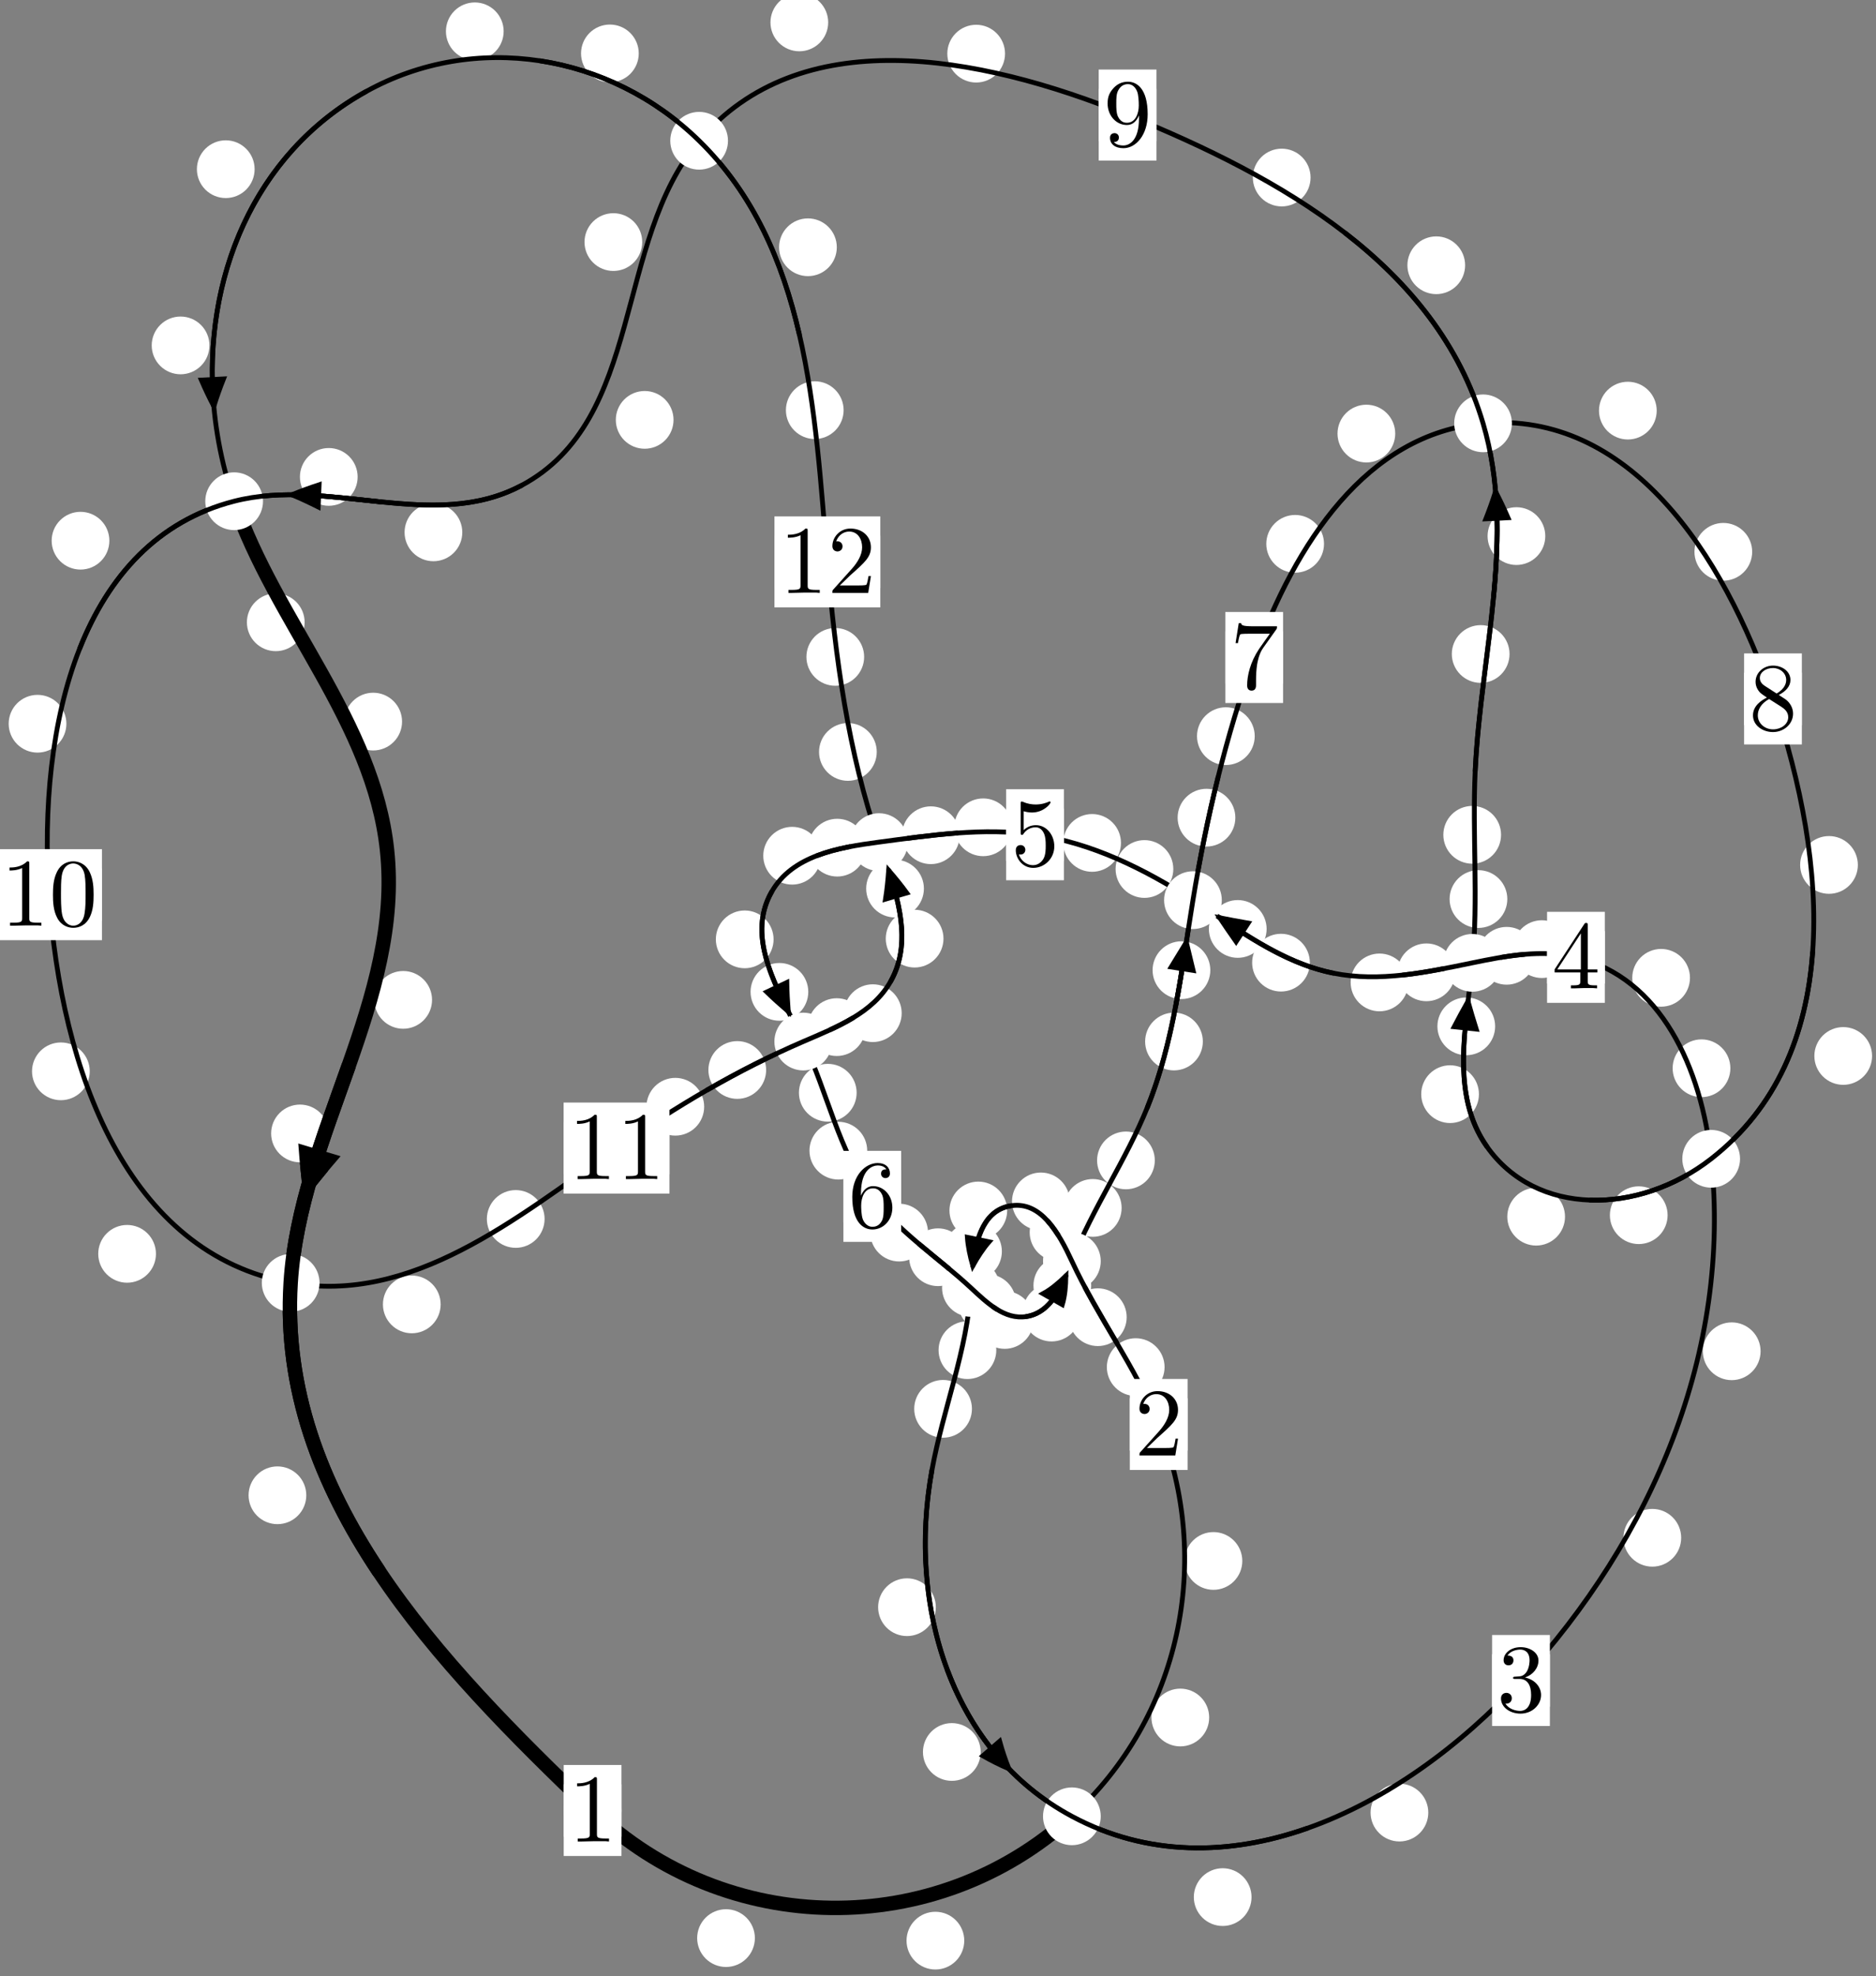 <?xml version="1.0"?>
<!-- Created by MetaPost 1.999 on 2021.07.06:0005 -->
<svg version="1.1" xmlns="http://www.w3.org/2000/svg" xmlns:xlink="http://www.w3.org/1999/xlink" width="194.272" height="204.528" viewBox="0 0 194.272 204.528">
<rect x="0" y="0" width="194.272" height="204.528" fill="#808080" stroke="none"/>
<!-- Original BoundingBox: -111.405655 -15.858383 82.866837 188.669342 -->
  <defs>
    <g transform="scale(0.01,0.01)" id="GLYPHcmr10_48">
      <path style="fill-rule: evenodd;" d="M460 -320C460 -400,455 -480,420 -554C374 -650,292 -666,250 -666C190 -666,117 -640,76 -547C44 -478,39 -400,39 -320C39 -245,43 -155,84 -79C127 2,200 22,249 22C303 22,379 1,423 -94C455 -163,460 -241,460 -320M249 -0C210 -0,151 -25,133 -121C122 -181,122 -273,122 -332C122 -396,122 -462,130 -516C149 -635,224 -644,249 -644C282 -644,348 -626,367 -527C377 -471,377 -395,377 -332C377 -257,377 -189,366 -125C351 -30,294 -0,249 -0"></path>
    </g>
    <g transform="scale(0.01,0.01)" id="GLYPHcmr10_49">
      <path style="fill-rule: evenodd;" d="M294 -640C294 -664,294 -666,271 -666C209 -602,121 -602,89 -602L89 -571C109 -571,168 -571,220 -597L220 -79C220 -43,217 -31,127 -31L95 -31L95 -0L257 -0L130 -3L217 -3L257 -3L297 -3L384 -3L419 -0L419 -31L387 -31C297 -31,294 -42,294 -79"></path>
    </g>
    <g transform="scale(0.01,0.01)" id="GLYPHcmr10_50">
      <path style="fill-rule: evenodd;" d="M127 -77L233 -180C389 -318,449 -372,449 -472C449 -586,359 -666,237 -666C124 -666,50 -574,50 -485C50 -429,100 -429,103 -429C120 -429,155 -441,155 -482C155 -508,137 -534,102 -534C94 -534,92 -534,89 -533C112 -598,166 -635,224 -635C315 -635,358 -554,358 -472C358 -392,308 -313,253 -251L61 -37C50 -26,50 -24,50 -0L421 -0L449 -174L424 -174C419 -144,412 -100,402 -85C395 -77,329 -77,307 -77"></path>
    </g>
    <g transform="scale(0.01,0.01)" id="GLYPHcmr10_51">
      <path style="fill-rule: evenodd;" d="M290 -352C372 -379,430 -449,430 -528C430 -610,342 -666,246 -666C145 -666,69 -606,69 -530C69 -497,91 -478,120 -478C151 -478,171 -500,171 -529C171 -579,124 -579,109 -579C140 -628,206 -641,242 -641C283 -641,338 -619,338 -529C338 -517,336 -459,310 -415C280 -367,246 -364,221 -363C213 -362,189 -360,182 -360C174 -359,167 -358,167 -348C167 -337,174 -337,191 -337L235 -337C317 -337,354 -269,354 -171C354 -35,285 -6,241 -6C198 -6,123 -23,88 -82C123 -77,154 -99,154 -137C154 -173,127 -193,98 -193C74 -193,42 -179,42 -135C42 -44,135 22,244 22C366 22,457 -69,457 -171C457 -253,394 -331,290 -352"></path>
    </g>
    <g transform="scale(0.01,0.01)" id="GLYPHcmr10_52">
      <path style="fill-rule: evenodd;" d="M294 -165L294 -78C294 -42,292 -31,218 -31L197 -31L197 -0L332 -0L238 -3L290 -3L332 -3L374 -3L427 -3L468 -0L468 -31L447 -31C373 -31,371 -42,371 -78L371 -165L471 -165L471 -196L371 -196L371 -651C371 -671,371 -677,355 -677C346 -677,343 -677,335 -665L28 -196L28 -165M300 -196L56 -196L300 -569"></path>
    </g>
    <g transform="scale(0.01,0.01)" id="GLYPHcmr10_53">
      <path style="fill-rule: evenodd;" d="M449 -201C449 -320,367 -420,259 -420C211 -420,168 -404,132 -369L132 -564C152 -558,185 -551,217 -551C340 -551,410 -642,410 -655C410 -661,407 -666,400 -666C399 -666,397 -666,392 -663C372 -654,323 -634,256 -634C216 -634,170 -641,123 -662C115 -665,113 -665,111 -665C101 -665,101 -657,101 -641L101 -345C101 -327,101 -319,115 -319C122 -319,124 -322,128 -328C139 -344,176 -398,257 -398C309 -398,334 -352,342 -334C358 -297,360 -258,360 -208C360 -173,360 -113,336 -71C312 -32,275 -6,229 -6C156 -6,99 -59,82 -118C85 -117,88 -116,99 -116C132 -116,149 -141,149 -165C149 -189,132 -214,99 -214C85 -214,50 -207,50 -161C50 -75,119 22,231 22C347 22,449 -74,449 -201"></path>
    </g>
    <g transform="scale(0.01,0.01)" id="GLYPHcmr10_54">
      <path style="fill-rule: evenodd;" d="M132 -328L132 -352C132 -605,256 -641,307 -641C331 -641,373 -635,395 -601C380 -601,340 -601,340 -556C340 -525,364 -510,386 -510C402 -510,432 -519,432 -558C432 -618,388 -666,305 -666C177 -666,42 -537,42 -316C42 -49,158 22,251 22C362 22,457 -72,457 -204C457 -331,368 -427,257 -427C189 -427,152 -376,132 -328M251 -6C188 -6,158 -66,152 -81C134 -128,134 -208,134 -226C134 -304,166 -404,256 -404C272 -404,318 -404,349 -342C367 -305,367 -254,367 -205C367 -157,367 -107,350 -71C320 -11,274 -6,251 -6"></path>
    </g>
    <g transform="scale(0.01,0.01)" id="GLYPHcmr10_55">
      <path style="fill-rule: evenodd;" d="M476 -609C485 -621,485 -623,485 -644L242 -644C120 -644,118 -657,114 -676L89 -676L56 -470L81 -470C84 -486,93 -549,106 -561C113 -567,191 -567,204 -567L411 -567C400 -551,321 -442,299 -409C209 -274,176 -135,176 -33C176 -23,176 22,222 22C268 22,268 -23,268 -33L268 -84C268 -139,271 -194,279 -248C283 -271,297 -357,341 -419"></path>
    </g>
    <g transform="scale(0.01,0.01)" id="GLYPHcmr10_56">
      <path style="fill-rule: evenodd;" d="M163 -457C117 -487,113 -521,113 -538C113 -599,178 -641,249 -641C322 -641,386 -589,386 -517C386 -460,347 -412,287 -377M309 -362C381 -399,430 -451,430 -517C430 -609,341 -666,250 -666C150 -666,69 -592,69 -499C69 -481,71 -436,113 -389C124 -377,161 -352,186 -335C128 -306,42 -250,42 -151C42 -45,144 22,249 22C362 22,457 -61,457 -168C457 -204,446 -249,408 -291C389 -312,373 -322,309 -362M209 -320L332 -242C360 -223,407 -193,407 -132C407 -58,332 -6,250 -6C164 -6,92 -68,92 -151C92 -209,124 -273,209 -320"></path>
    </g>
    <g transform="scale(0.01,0.01)" id="GLYPHcmr10_57">
      <path style="fill-rule: evenodd;" d="M367 -318L367 -286C367 -52,263 -6,205 -6C188 -6,134 -8,107 -42C151 -42,159 -71,159 -88C159 -119,135 -134,113 -134C97 -134,67 -125,67 -86C67 -19,121 22,206 22C335 22,457 -114,457 -329C457 -598,342 -666,253 -666C198 -666,149 -648,106 -603C65 -558,42 -516,42 -441C42 -316,130 -218,242 -218C303 -218,344 -260,367 -318M243 -241C227 -241,181 -241,150 -304C132 -341,132 -391,132 -440C132 -494,132 -541,153 -578C180 -628,218 -641,253 -641C299 -641,332 -607,349 -562C361 -530,365 -467,365 -421C365 -338,331 -241,243 -241"></path>
    </g>
  </defs>
  <path d="M78.173 200.607C78.173 199.814,77.858 199.054,77.297 198.493C76.737 197.933,75.977 197.618,75.184 197.618C74.391 197.618,73.631 197.933,73.071 198.493C72.51 199.054,72.195 199.814,72.195 200.607C72.195 201.399,72.51 202.16,73.071 202.72C73.631 203.281,74.391 203.596,75.184 203.596C75.977 203.596,76.737 203.281,77.297 202.72C77.858 202.16,78.173 201.399,78.173 200.607Z" style="fill: rgb(100%,100%,100%);stroke: none;"></path>
  <path d="M64.355 187.398C64.355 186.606,64.04 185.845,63.48 185.285C62.919 184.724,62.159 184.41,61.367 184.41C60.574 184.41,59.814 184.724,59.253 185.285C58.693 185.845,58.378 186.606,58.378 187.398C58.378 188.191,58.693 188.951,59.253 189.512C59.814 190.072,60.574 190.387,61.367 190.387C62.159 190.387,62.919 190.072,63.48 189.512C64.04 188.951,64.355 188.191,64.355 187.398Z" style="fill: rgb(100%,100%,100%);stroke: none;"></path>
  <path d="M125.219 177.774C125.219 176.981,124.904 176.221,124.343 175.661C123.783 175.1,123.023 174.785,122.23 174.785C121.437 174.785,120.677 175.1,120.117 175.661C119.556 176.221,119.241 176.981,119.241 177.774C119.241 178.567,119.556 179.327,120.117 179.887C120.677 180.448,121.437 180.763,122.23 180.763C123.023 180.763,123.783 180.448,124.343 179.887C124.904 179.327,125.219 178.567,125.219 177.774Z" style="fill: rgb(100%,100%,100%);stroke: none;"></path>
  <path d="M99.855 200.87C99.855 200.077,99.54 199.317,98.98 198.756C98.419 198.196,97.659 197.881,96.867 197.881C96.074 197.881,95.314 198.196,94.753 198.756C94.193 199.317,93.878 200.077,93.878 200.87C93.878 201.662,94.193 202.422,94.753 202.983C95.314 203.543,96.074 203.858,96.867 203.858C97.659 203.858,98.419 203.543,98.98 202.983C99.54 202.422,99.855 201.662,99.855 200.87Z" style="fill: rgb(100%,100%,100%);stroke: none;"></path>
  <path d="M120.599 141.506C120.599 140.713,120.284 139.953,119.723 139.393C119.163 138.832,118.403 138.517,117.61 138.517C116.817 138.517,116.057 138.832,115.497 139.393C114.936 139.953,114.621 140.713,114.621 141.506C114.621 142.299,114.936 143.059,115.497 143.619C116.057 144.18,116.817 144.495,117.61 144.495C118.403 144.495,119.163 144.18,119.723 143.619C120.284 143.059,120.599 142.299,120.599 141.506Z" style="fill: rgb(100%,100%,100%);stroke: none;"></path>
  <path d="M128.648 161.569C128.648 160.776,128.333 160.016,127.772 159.456C127.212 158.895,126.452 158.58,125.659 158.58C124.866 158.58,124.106 158.895,123.546 159.456C122.985 160.016,122.67 160.776,122.67 161.569C122.67 162.362,122.985 163.122,123.546 163.682C124.106 164.243,124.866 164.558,125.659 164.558C126.452 164.558,127.212 164.243,127.772 163.682C128.333 163.122,128.648 162.362,128.648 161.569Z" style="fill: rgb(100%,100%,100%);stroke: none;"></path>
  <path d="M112.607 127.556C112.607 126.764,112.292 126.004,111.732 125.443C111.171 124.883,110.411 124.568,109.618 124.568C108.826 124.568,108.065 124.883,107.505 125.443C106.944 126.004,106.63 126.764,106.63 127.556C106.63 128.349,106.944 129.109,107.505 129.67C108.065 130.23,108.826 130.545,109.618 130.545C110.411 130.545,111.171 130.23,111.732 129.67C112.292 129.109,112.607 128.349,112.607 127.556Z" style="fill: rgb(100%,100%,100%);stroke: none;"></path>
  <path d="M116.675 136.339C116.675 135.546,116.36 134.786,115.8 134.225C115.239 133.665,114.479 133.35,113.687 133.35C112.894 133.35,112.134 133.665,111.573 134.225C111.013 134.786,110.698 135.546,110.698 136.339C110.698 137.131,111.013 137.891,111.573 138.452C112.134 139.012,112.894 139.327,113.687 139.327C114.479 139.327,115.239 139.012,115.8 138.452C116.36 137.891,116.675 137.131,116.675 136.339Z" style="fill: rgb(100%,100%,100%);stroke: none;"></path>
  <path d="M104.3 125.293C104.3 124.5,103.985 123.74,103.424 123.18C102.864 122.619,102.104 122.304,101.311 122.304C100.518 122.304,99.758 122.619,99.198 123.18C98.637 123.74,98.322 124.5,98.322 125.293C98.322 126.086,98.637 126.846,99.198 127.406C99.758 127.967,100.518 128.282,101.311 128.282C102.104 128.282,102.864 127.967,103.424 127.406C103.985 126.846,104.3 126.086,104.3 125.293Z" style="fill: rgb(100%,100%,100%);stroke: none;"></path>
  <path d="M110.777 124.356C110.777 123.563,110.462 122.803,109.901 122.243C109.341 121.682,108.581 121.367,107.788 121.367C106.995 121.367,106.235 121.682,105.675 122.243C105.114 122.803,104.799 123.563,104.799 124.356C104.799 125.149,105.114 125.909,105.675 126.469C106.235 127.03,106.995 127.345,107.788 127.345C108.581 127.345,109.341 127.03,109.901 126.469C110.462 125.909,110.777 125.149,110.777 124.356Z" style="fill: rgb(100%,100%,100%);stroke: none;"></path>
  <path d="M103.172 139.749C103.172 138.957,102.857 138.197,102.297 137.636C101.736 137.076,100.976 136.761,100.183 136.761C99.391 136.761,98.631 137.076,98.07 137.636C97.51 138.197,97.195 138.957,97.195 139.749C97.195 140.542,97.51 141.302,98.07 141.863C98.631 142.423,99.391 142.738,100.183 142.738C100.976 142.738,101.736 142.423,102.297 141.863C102.857 141.302,103.172 140.542,103.172 139.749Z" style="fill: rgb(100%,100%,100%);stroke: none;"></path>
  <path d="M103.751 129.529C103.751 128.736,103.436 127.976,102.875 127.416C102.315 126.855,101.555 126.54,100.762 126.54C99.969 126.54,99.209 126.855,98.649 127.416C98.088 127.976,97.773 128.736,97.773 129.529C97.773 130.322,98.088 131.082,98.649 131.642C99.209 132.203,99.969 132.518,100.762 132.518C101.555 132.518,102.315 132.203,102.875 131.642C103.436 131.082,103.751 130.322,103.751 129.529Z" style="fill: rgb(100%,100%,100%);stroke: none;"></path>
  <path d="M96.912 166.355C96.912 165.563,96.597 164.803,96.037 164.242C95.476 163.682,94.716 163.367,93.924 163.367C93.131 163.367,92.371 163.682,91.81 164.242C91.25 164.803,90.935 165.563,90.935 166.355C90.935 167.148,91.25 167.908,91.81 168.469C92.371 169.029,93.131 169.344,93.924 169.344C94.716 169.344,95.476 169.029,96.037 168.469C96.597 167.908,96.912 167.148,96.912 166.355Z" style="fill: rgb(100%,100%,100%);stroke: none;"></path>
  <path d="M100.651 145.824C100.651 145.031,100.336 144.271,99.775 143.711C99.215 143.15,98.454 142.835,97.662 142.835C96.869 142.835,96.109 143.15,95.548 143.711C94.988 144.271,94.673 145.031,94.673 145.824C94.673 146.617,94.988 147.377,95.548 147.937C96.109 148.498,96.869 148.813,97.662 148.813C98.454 148.813,99.215 148.498,99.775 147.937C100.336 147.377,100.651 146.617,100.651 145.824Z" style="fill: rgb(100%,100%,100%);stroke: none;"></path>
  <path d="M129.605 196.363C129.605 195.571,129.29 194.811,128.73 194.25C128.169 193.69,127.409 193.375,126.617 193.375C125.824 193.375,125.064 193.69,124.503 194.25C123.943 194.811,123.628 195.571,123.628 196.363C123.628 197.156,123.943 197.916,124.503 198.477C125.064 199.037,125.824 199.352,126.617 199.352C127.409 199.352,128.169 199.037,128.73 198.477C129.29 197.916,129.605 197.156,129.605 196.363Z" style="fill: rgb(100%,100%,100%);stroke: none;"></path>
  <path d="M101.556 181.342C101.556 180.549,101.241 179.789,100.681 179.228C100.12 178.668,99.36 178.353,98.567 178.353C97.775 178.353,97.014 178.668,96.454 179.228C95.893 179.789,95.578 180.549,95.578 181.342C95.578 182.134,95.893 182.895,96.454 183.455C97.014 184.015,97.775 184.33,98.567 184.33C99.36 184.33,100.12 184.015,100.681 183.455C101.241 182.895,101.556 182.134,101.556 181.342Z" style="fill: rgb(100%,100%,100%);stroke: none;"></path>
  <path d="M174.097 159.17C174.097 158.378,173.782 157.618,173.221 157.057C172.661 156.497,171.901 156.182,171.108 156.182C170.315 156.182,169.555 156.497,168.995 157.057C168.434 157.618,168.119 158.378,168.119 159.17C168.119 159.963,168.434 160.723,168.995 161.284C169.555 161.844,170.315 162.159,171.108 162.159C171.901 162.159,172.661 161.844,173.221 161.284C173.782 160.723,174.097 159.963,174.097 159.17Z" style="fill: rgb(100%,100%,100%);stroke: none;"></path>
  <path d="M147.91 187.615C147.91 186.822,147.595 186.062,147.034 185.501C146.474 184.941,145.714 184.626,144.921 184.626C144.128 184.626,143.368 184.941,142.808 185.501C142.247 186.062,141.932 186.822,141.932 187.615C141.932 188.407,142.247 189.168,142.808 189.728C143.368 190.289,144.128 190.604,144.921 190.604C145.714 190.604,146.474 190.289,147.034 189.728C147.595 189.168,147.91 188.407,147.91 187.615Z" style="fill: rgb(100%,100%,100%);stroke: none;"></path>
  <path d="M179.191 110.572C179.191 109.779,178.876 109.019,178.315 108.458C177.755 107.898,176.995 107.583,176.202 107.583C175.409 107.583,174.649 107.898,174.089 108.458C173.528 109.019,173.213 109.779,173.213 110.572C173.213 111.364,173.528 112.125,174.089 112.685C174.649 113.246,175.409 113.561,176.202 113.561C176.995 113.561,177.755 113.246,178.315 112.685C178.876 112.125,179.191 111.364,179.191 110.572Z" style="fill: rgb(100%,100%,100%);stroke: none;"></path>
  <path d="M182.32 139.865C182.32 139.072,182.005 138.312,181.444 137.752C180.884 137.191,180.124 136.876,179.331 136.876C178.538 136.876,177.778 137.191,177.218 137.752C176.657 138.312,176.342 139.072,176.342 139.865C176.342 140.658,176.657 141.418,177.218 141.978C177.778 142.539,178.538 142.854,179.331 142.854C180.124 142.854,180.884 142.539,181.444 141.978C182.005 141.418,182.32 140.658,182.32 139.865Z" style="fill: rgb(100%,100%,100%);stroke: none;"></path>
  <path d="M162.657 98.241C162.657 97.448,162.342 96.688,161.781 96.128C161.221 95.567,160.461 95.252,159.668 95.252C158.875 95.252,158.115 95.567,157.555 96.128C156.994 96.688,156.679 97.448,156.679 98.241C156.679 99.034,156.994 99.794,157.555 100.354C158.115 100.915,158.875 101.23,159.668 101.23C160.461 101.23,161.221 100.915,161.781 100.354C162.342 99.794,162.657 99.034,162.657 98.241Z" style="fill: rgb(100%,100%,100%);stroke: none;"></path>
  <path d="M175.008 101.211C175.008 100.418,174.693 99.658,174.133 99.098C173.572 98.537,172.812 98.222,172.019 98.222C171.227 98.222,170.467 98.537,169.906 99.098C169.346 99.658,169.031 100.418,169.031 101.211C169.031 102.004,169.346 102.764,169.906 103.324C170.467 103.885,171.227 104.2,172.019 104.2C172.812 104.2,173.572 103.885,174.133 103.324C174.693 102.764,175.008 102.004,175.008 101.211Z" style="fill: rgb(100%,100%,100%);stroke: none;"></path>
  <path d="M150.701 100.642C150.701 99.85,150.386 99.089,149.825 98.529C149.265 97.968,148.505 97.653,147.712 97.653C146.919 97.653,146.159 97.968,145.599 98.529C145.038 99.089,144.723 99.85,144.723 100.642C144.723 101.435,145.038 102.195,145.599 102.756C146.159 103.316,146.919 103.631,147.712 103.631C148.505 103.631,149.265 103.316,149.825 102.756C150.386 102.195,150.701 101.435,150.701 100.642Z" style="fill: rgb(100%,100%,100%);stroke: none;"></path>
  <path d="M159.011 98.931C159.011 98.138,158.696 97.378,158.136 96.818C157.575 96.257,156.815 95.942,156.022 95.942C155.23 95.942,154.469 96.257,153.909 96.818C153.348 97.378,153.034 98.138,153.034 98.931C153.034 99.724,153.348 100.484,153.909 101.044C154.469 101.605,155.23 101.92,156.022 101.92C156.815 101.92,157.575 101.605,158.136 101.044C158.696 100.484,159.011 99.724,159.011 98.931Z" style="fill: rgb(100%,100%,100%);stroke: none;"></path>
  <path d="M135.645 99.643C135.645 98.85,135.331 98.09,134.77 97.529C134.21 96.969,133.449 96.654,132.657 96.654C131.864 96.654,131.104 96.969,130.543 97.529C129.983 98.09,129.668 98.85,129.668 99.643C129.668 100.435,129.983 101.196,130.543 101.756C131.104 102.316,131.864 102.631,132.657 102.631C133.449 102.631,134.21 102.316,134.77 101.756C135.331 101.196,135.645 100.435,135.645 99.643Z" style="fill: rgb(100%,100%,100%);stroke: none;"></path>
  <path d="M145.845 101.688C145.845 100.895,145.53 100.135,144.97 99.574C144.409 99.014,143.649 98.699,142.856 98.699C142.064 98.699,141.303 99.014,140.743 99.574C140.182 100.135,139.868 100.895,139.868 101.688C139.868 102.48,140.182 103.24,140.743 103.801C141.303 104.361,142.064 104.676,142.856 104.676C143.649 104.676,144.409 104.361,144.97 103.801C145.53 103.24,145.845 102.48,145.845 101.688Z" style="fill: rgb(100%,100%,100%);stroke: none;"></path>
  <path d="M121.504 89.948C121.504 89.155,121.189 88.395,120.629 87.835C120.068 87.274,119.308 86.959,118.516 86.959C117.723 86.959,116.963 87.274,116.402 87.835C115.842 88.395,115.527 89.155,115.527 89.948C115.527 90.741,115.842 91.501,116.402 92.061C116.963 92.622,117.723 92.937,118.516 92.937C119.308 92.937,120.068 92.622,120.629 92.061C121.189 91.501,121.504 90.741,121.504 89.948Z" style="fill: rgb(100%,100%,100%);stroke: none;"></path>
  <path d="M131.167 96.152C131.167 95.359,130.852 94.599,130.291 94.038C129.731 93.478,128.971 93.163,128.178 93.163C127.385 93.163,126.625 93.478,126.065 94.038C125.504 94.599,125.189 95.359,125.189 96.152C125.189 96.944,125.504 97.705,126.065 98.265C126.625 98.826,127.385 99.141,128.178 99.141C128.971 99.141,129.731 98.826,130.291 98.265C130.852 97.705,131.167 96.944,131.167 96.152Z" style="fill: rgb(100%,100%,100%);stroke: none;"></path>
  <path d="M104.801 85.632C104.801 84.839,104.486 84.079,103.926 83.518C103.365 82.958,102.605 82.643,101.813 82.643C101.02 82.643,100.26 82.958,99.699 83.518C99.139 84.079,98.824 84.839,98.824 85.632C98.824 86.424,99.139 87.184,99.699 87.745C100.26 88.305,101.02 88.62,101.813 88.62C102.605 88.62,103.365 88.305,103.926 87.745C104.486 87.184,104.801 86.424,104.801 85.632Z" style="fill: rgb(100%,100%,100%);stroke: none;"></path>
  <path d="M116.084 87.248C116.084 86.455,115.769 85.695,115.209 85.135C114.648 84.574,113.888 84.259,113.095 84.259C112.303 84.259,111.542 84.574,110.982 85.135C110.422 85.695,110.107 86.455,110.107 87.248C110.107 88.041,110.422 88.801,110.982 89.361C111.542 89.922,112.303 90.237,113.095 90.237C113.888 90.237,114.648 89.922,115.209 89.361C115.769 88.801,116.084 88.041,116.084 87.248Z" style="fill: rgb(100%,100%,100%);stroke: none;"></path>
  <path d="M89.689 87.738C89.689 86.945,89.374 86.185,88.813 85.625C88.253 85.064,87.493 84.749,86.7 84.749C85.907 84.749,85.147 85.064,84.587 85.625C84.026 86.185,83.711 86.945,83.711 87.738C83.711 88.531,84.026 89.291,84.587 89.851C85.147 90.412,85.907 90.727,86.7 90.727C87.493 90.727,88.253 90.412,88.813 89.851C89.374 89.291,89.689 88.531,89.689 87.738Z" style="fill: rgb(100%,100%,100%);stroke: none;"></path>
  <path d="M99.385 86.452C99.385 85.66,99.07 84.899,98.509 84.339C97.949 83.778,97.189 83.463,96.396 83.463C95.603 83.463,94.843 83.778,94.283 84.339C93.722 84.899,93.407 85.66,93.407 86.452C93.407 87.245,93.722 88.005,94.283 88.566C94.843 89.126,95.603 89.441,96.396 89.441C97.189 89.441,97.949 89.126,98.509 88.566C99.07 88.005,99.385 87.245,99.385 86.452Z" style="fill: rgb(100%,100%,100%);stroke: none;"></path>
  <path d="M80.109 97.23C80.109 96.437,79.794 95.677,79.233 95.116C78.673 94.556,77.912 94.241,77.12 94.241C76.327 94.241,75.567 94.556,75.006 95.116C74.446 95.677,74.131 96.437,74.131 97.23C74.131 98.022,74.446 98.783,75.006 99.343C75.567 99.904,76.327 100.219,77.12 100.219C77.912 100.219,78.673 99.904,79.233 99.343C79.794 98.783,80.109 98.022,80.109 97.23Z" style="fill: rgb(100%,100%,100%);stroke: none;"></path>
  <path d="M85.019 88.573C85.019 87.781,84.704 87.02,84.144 86.46C83.583 85.899,82.823 85.584,82.031 85.584C81.238 85.584,80.478 85.899,79.917 86.46C79.357 87.02,79.042 87.781,79.042 88.573C79.042 89.366,79.357 90.126,79.917 90.687C80.478 91.247,81.238 91.562,82.031 91.562C82.823 91.562,83.583 91.247,84.144 90.687C84.704 90.126,85.019 89.366,85.019 88.573Z" style="fill: rgb(100%,100%,100%);stroke: none;"></path>
  <path d="M88.711 113.106C88.711 112.313,88.396 111.553,87.836 110.992C87.275 110.432,86.515 110.117,85.722 110.117C84.93 110.117,84.17 110.432,83.609 110.992C83.049 111.553,82.734 112.313,82.734 113.106C82.734 113.898,83.049 114.659,83.609 115.219C84.17 115.78,84.93 116.095,85.722 116.095C86.515 116.095,87.275 115.78,87.836 115.219C88.396 114.659,88.711 113.898,88.711 113.106Z" style="fill: rgb(100%,100%,100%);stroke: none;"></path>
  <path d="M83.703 102.665C83.703 101.872,83.388 101.112,82.828 100.552C82.268 99.991,81.507 99.676,80.715 99.676C79.922 99.676,79.162 99.991,78.601 100.552C78.041 101.112,77.726 101.872,77.726 102.665C77.726 103.458,78.041 104.218,78.601 104.778C79.162 105.339,79.922 105.654,80.715 105.654C81.507 105.654,82.268 105.339,82.828 104.778C83.388 104.218,83.703 103.458,83.703 102.665Z" style="fill: rgb(100%,100%,100%);stroke: none;"></path>
  <path d="M96.103 127.581C96.103 126.788,95.788 126.028,95.227 125.467C94.667 124.907,93.907 124.592,93.114 124.592C92.321 124.592,91.561 124.907,91.001 125.467C90.44 126.028,90.125 126.788,90.125 127.581C90.125 128.373,90.44 129.134,91.001 129.694C91.561 130.255,92.321 130.57,93.114 130.57C93.907 130.57,94.667 130.255,95.227 129.694C95.788 129.134,96.103 128.373,96.103 127.581Z" style="fill: rgb(100%,100%,100%);stroke: none;"></path>
  <path d="M89.804 119.101C89.804 118.308,89.489 117.548,88.928 116.988C88.368 116.427,87.608 116.112,86.815 116.112C86.022 116.112,85.262 116.427,84.702 116.988C84.141 117.548,83.826 118.308,83.826 119.101C83.826 119.894,84.141 120.654,84.702 121.214C85.262 121.775,86.022 122.09,86.815 122.09C87.608 122.09,88.368 121.775,88.928 121.214C89.489 120.654,89.804 119.894,89.804 119.101Z" style="fill: rgb(100%,100%,100%);stroke: none;"></path>
  <path d="M105.218 134.871C105.218 134.079,104.903 133.319,104.343 132.758C103.782 132.198,103.022 131.883,102.23 131.883C101.437 131.883,100.677 132.198,100.116 132.758C99.556 133.319,99.241 134.079,99.241 134.871C99.241 135.664,99.556 136.424,100.116 136.985C100.677 137.545,101.437 137.86,102.23 137.86C103.022 137.86,103.782 137.545,104.343 136.985C104.903 136.424,105.218 135.664,105.218 134.871Z" style="fill: rgb(100%,100%,100%);stroke: none;"></path>
  <path d="M100.125 130.132C100.125 129.34,99.811 128.579,99.25 128.019C98.69 127.458,97.929 127.144,97.137 127.144C96.344 127.144,95.584 127.458,95.023 128.019C94.463 128.579,94.148 129.34,94.148 130.132C94.148 130.925,94.463 131.685,95.023 132.246C95.584 132.806,96.344 133.121,97.137 133.121C97.929 133.121,98.69 132.806,99.25 132.246C99.811 131.685,100.125 130.925,100.125 130.132Z" style="fill: rgb(100%,100%,100%);stroke: none;"></path>
  <path d="M111.889 135.861C111.889 135.068,111.574 134.308,111.013 133.747C110.453 133.187,109.692 132.872,108.9 132.872C108.107 132.872,107.347 133.187,106.786 133.747C106.226 134.308,105.911 135.068,105.911 135.861C105.911 136.653,106.226 137.413,106.786 137.974C107.347 138.534,108.107 138.849,108.9 138.849C109.692 138.849,110.453 138.534,111.013 137.974C111.574 137.413,111.889 136.653,111.889 135.861Z" style="fill: rgb(100%,100%,100%);stroke: none;"></path>
  <path d="M107.032 136.625C107.032 135.832,106.717 135.072,106.156 134.511C105.596 133.951,104.836 133.636,104.043 133.636C103.25 133.636,102.49 133.951,101.93 134.511C101.369 135.072,101.054 135.832,101.054 136.625C101.054 137.417,101.369 138.178,101.93 138.738C102.49 139.299,103.25 139.613,104.043 139.613C104.836 139.613,105.596 139.299,106.156 138.738C106.717 138.178,107.032 137.417,107.032 136.625Z" style="fill: rgb(100%,100%,100%);stroke: none;"></path>
  <path d="M116.152 125.028C116.152 124.236,115.837 123.476,115.277 122.915C114.716 122.355,113.956 122.04,113.163 122.04C112.371 122.04,111.611 122.355,111.05 122.915C110.49 123.476,110.175 124.236,110.175 125.028C110.175 125.821,110.49 126.581,111.05 127.142C111.611 127.702,112.371 128.017,113.163 128.017C113.956 128.017,114.716 127.702,115.277 127.142C115.837 126.581,116.152 125.821,116.152 125.028Z" style="fill: rgb(100%,100%,100%);stroke: none;"></path>
  <path d="M113 133.058C113 132.265,112.685 131.505,112.124 130.945C111.564 130.384,110.804 130.069,110.011 130.069C109.218 130.069,108.458 130.384,107.898 130.945C107.337 131.505,107.022 132.265,107.022 133.058C107.022 133.851,107.337 134.611,107.898 135.171C108.458 135.732,109.218 136.047,110.011 136.047C110.804 136.047,111.564 135.732,112.124 135.171C112.685 134.611,113 133.851,113 133.058Z" style="fill: rgb(100%,100%,100%);stroke: none;"></path>
  <path d="M124.562 107.804C124.562 107.011,124.247 106.251,123.687 105.691C123.126 105.13,122.366 104.815,121.573 104.815C120.781 104.815,120.02 105.13,119.46 105.691C118.9 106.251,118.585 107.011,118.585 107.804C118.585 108.597,118.9 109.357,119.46 109.917C120.02 110.478,120.781 110.793,121.573 110.793C122.366 110.793,123.126 110.478,123.687 109.917C124.247 109.357,124.562 108.597,124.562 107.804Z" style="fill: rgb(100%,100%,100%);stroke: none;"></path>
  <path d="M119.587 120.11C119.587 119.318,119.272 118.557,118.712 117.997C118.151 117.437,117.391 117.122,116.598 117.122C115.806 117.122,115.046 117.437,114.485 117.997C113.925 118.557,113.61 119.318,113.61 120.11C113.61 120.903,113.925 121.663,114.485 122.224C115.046 122.784,115.806 123.099,116.598 123.099C117.391 123.099,118.151 122.784,118.712 122.224C119.272 121.663,119.587 120.903,119.587 120.11Z" style="fill: rgb(100%,100%,100%);stroke: none;"></path>
  <path d="M127.928 84.634C127.928 83.841,127.613 83.081,127.053 82.521C126.492 81.96,125.732 81.645,124.94 81.645C124.147 81.645,123.387 81.96,122.826 82.521C122.266 83.081,121.951 83.841,121.951 84.634C121.951 85.427,122.266 86.187,122.826 86.747C123.387 87.308,124.147 87.623,124.94 87.623C125.732 87.623,126.492 87.308,127.053 86.747C127.613 86.187,127.928 85.427,127.928 84.634Z" style="fill: rgb(100%,100%,100%);stroke: none;"></path>
  <path d="M125.336 100.42C125.336 99.627,125.021 98.867,124.46 98.306C123.9 97.746,123.14 97.431,122.347 97.431C121.554 97.431,120.794 97.746,120.234 98.306C119.673 98.867,119.358 99.627,119.358 100.42C119.358 101.212,119.673 101.973,120.234 102.533C120.794 103.093,121.554 103.408,122.347 103.408C123.14 103.408,123.9 103.093,124.46 102.533C125.021 101.973,125.336 101.212,125.336 100.42Z" style="fill: rgb(100%,100%,100%);stroke: none;"></path>
  <path d="M137.11 56.291C137.11 55.498,136.795 54.738,136.235 54.177C135.674 53.617,134.914 53.302,134.121 53.302C133.329 53.302,132.569 53.617,132.008 54.177C131.448 54.738,131.133 55.498,131.133 56.291C131.133 57.083,131.448 57.843,132.008 58.404C132.569 58.964,133.329 59.279,134.121 59.279C134.914 59.279,135.674 58.964,136.235 58.404C136.795 57.843,137.11 57.083,137.11 56.291Z" style="fill: rgb(100%,100%,100%);stroke: none;"></path>
  <path d="M129.935 76.197C129.935 75.404,129.62 74.644,129.059 74.084C128.499 73.523,127.739 73.208,126.946 73.208C126.153 73.208,125.393 73.523,124.833 74.084C124.272 74.644,123.957 75.404,123.957 76.197C123.957 76.99,124.272 77.75,124.833 78.31C125.393 78.871,126.153 79.186,126.946 79.186C127.739 79.186,128.499 78.871,129.059 78.31C129.62 77.75,129.935 76.99,129.935 76.197Z" style="fill: rgb(100%,100%,100%);stroke: none;"></path>
  <path d="M171.563 42.503C171.563 41.71,171.248 40.95,170.688 40.389C170.127 39.829,169.367 39.514,168.575 39.514C167.782 39.514,167.022 39.829,166.461 40.389C165.901 40.95,165.586 41.71,165.586 42.503C165.586 43.295,165.901 44.055,166.461 44.616C167.022 45.176,167.782 45.491,168.575 45.491C169.367 45.491,170.127 45.176,170.688 44.616C171.248 44.055,171.563 43.295,171.563 42.503Z" style="fill: rgb(100%,100%,100%);stroke: none;"></path>
  <path d="M144.485 44.879C144.485 44.086,144.17 43.326,143.61 42.766C143.049 42.205,142.289 41.89,141.496 41.89C140.704 41.89,139.943 42.205,139.383 42.766C138.823 43.326,138.508 44.086,138.508 44.879C138.508 45.672,138.823 46.432,139.383 46.992C139.943 47.553,140.704 47.868,141.496 47.868C142.289 47.868,143.049 47.553,143.61 46.992C144.17 46.432,144.485 45.672,144.485 44.879Z" style="fill: rgb(100%,100%,100%);stroke: none;"></path>
  <path d="M192.394 89.527C192.394 88.734,192.079 87.974,191.519 87.414C190.958 86.853,190.198 86.538,189.406 86.538C188.613 86.538,187.853 86.853,187.292 87.414C186.732 87.974,186.417 88.734,186.417 89.527C186.417 90.32,186.732 91.08,187.292 91.64C187.853 92.201,188.613 92.516,189.406 92.516C190.198 92.516,190.958 92.201,191.519 91.64C192.079 91.08,192.394 90.32,192.394 89.527Z" style="fill: rgb(100%,100%,100%);stroke: none;"></path>
  <path d="M181.45 57.117C181.45 56.324,181.135 55.564,180.574 55.003C180.014 54.443,179.253 54.128,178.461 54.128C177.668 54.128,176.908 54.443,176.347 55.003C175.787 55.564,175.472 56.324,175.472 57.117C175.472 57.909,175.787 58.669,176.347 59.23C176.908 59.79,177.668 60.105,178.461 60.105C179.253 60.105,180.014 59.79,180.574 59.23C181.135 58.669,181.45 57.909,181.45 57.117Z" style="fill: rgb(100%,100%,100%);stroke: none;"></path>
  <path d="M172.691 125.782C172.691 124.989,172.376 124.229,171.816 123.668C171.255 123.108,170.495 122.793,169.703 122.793C168.91 122.793,168.15 123.108,167.589 123.668C167.029 124.229,166.714 124.989,166.714 125.782C166.714 126.574,167.029 127.334,167.589 127.895C168.15 128.455,168.91 128.77,169.703 128.77C170.495 128.77,171.255 128.455,171.816 127.895C172.376 127.334,172.691 126.574,172.691 125.782Z" style="fill: rgb(100%,100%,100%);stroke: none;"></path>
  <path d="M193.867 109.3C193.867 108.507,193.552 107.747,192.991 107.186C192.431 106.626,191.671 106.311,190.878 106.311C190.085 106.311,189.325 106.626,188.765 107.186C188.204 107.747,187.889 108.507,187.889 109.3C187.889 110.092,188.204 110.852,188.765 111.413C189.325 111.973,190.085 112.288,190.878 112.288C191.671 112.288,192.431 111.973,192.991 111.413C193.552 110.852,193.867 110.092,193.867 109.3Z" style="fill: rgb(100%,100%,100%);stroke: none;"></path>
  <path d="M153.153 113.253C153.153 112.46,152.838 111.7,152.278 111.139C151.717 110.579,150.957 110.264,150.164 110.264C149.372 110.264,148.611 110.579,148.051 111.139C147.491 111.7,147.176 112.46,147.176 113.253C147.176 114.045,147.491 114.806,148.051 115.366C148.611 115.927,149.372 116.242,150.164 116.242C150.957 116.242,151.717 115.927,152.278 115.366C152.838 114.806,153.153 114.045,153.153 113.253Z" style="fill: rgb(100%,100%,100%);stroke: none;"></path>
  <path d="M162.067 125.936C162.067 125.143,161.752 124.383,161.192 123.823C160.631 123.262,159.871 122.947,159.078 122.947C158.286 122.947,157.526 123.262,156.965 123.823C156.405 124.383,156.09 125.143,156.09 125.936C156.09 126.729,156.405 127.489,156.965 128.049C157.526 128.61,158.286 128.925,159.078 128.925C159.871 128.925,160.631 128.61,161.192 128.049C161.752 127.489,162.067 126.729,162.067 125.936Z" style="fill: rgb(100%,100%,100%);stroke: none;"></path>
  <path d="M156.093 93.058C156.093 92.266,155.778 91.506,155.217 90.945C154.657 90.385,153.897 90.07,153.104 90.07C152.311 90.07,151.551 90.385,150.991 90.945C150.43 91.506,150.115 92.266,150.115 93.058C150.115 93.851,150.43 94.611,150.991 95.172C151.551 95.732,152.311 96.047,153.104 96.047C153.897 96.047,154.657 95.732,155.217 95.172C155.778 94.611,156.093 93.851,156.093 93.058Z" style="fill: rgb(100%,100%,100%);stroke: none;"></path>
  <path d="M154.831 106.233C154.831 105.44,154.516 104.68,153.955 104.12C153.395 103.559,152.635 103.244,151.842 103.244C151.049 103.244,150.289 103.559,149.729 104.12C149.168 104.68,148.853 105.44,148.853 106.233C148.853 107.026,149.168 107.786,149.729 108.346C150.289 108.907,151.049 109.222,151.842 109.222C152.635 109.222,153.395 108.907,153.955 108.346C154.516 107.786,154.831 107.026,154.831 106.233Z" style="fill: rgb(100%,100%,100%);stroke: none;"></path>
  <path d="M156.323 67.694C156.323 66.901,156.008 66.141,155.448 65.58C154.887 65.02,154.127 64.705,153.334 64.705C152.542 64.705,151.781 65.02,151.221 65.58C150.66 66.141,150.345 66.901,150.345 67.694C150.345 68.486,150.66 69.247,151.221 69.807C151.781 70.368,152.542 70.683,153.334 70.683C154.127 70.683,154.887 70.368,155.448 69.807C156.008 69.247,156.323 68.486,156.323 67.694Z" style="fill: rgb(100%,100%,100%);stroke: none;"></path>
  <path d="M155.444 86.409C155.444 85.616,155.129 84.856,154.569 84.296C154.008 83.735,153.248 83.42,152.456 83.42C151.663 83.42,150.903 83.735,150.342 84.296C149.782 84.856,149.467 85.616,149.467 86.409C149.467 87.202,149.782 87.962,150.342 88.522C150.903 89.083,151.663 89.398,152.456 89.398C153.248 89.398,154.008 89.083,154.569 88.522C155.129 87.962,155.444 87.202,155.444 86.409Z" style="fill: rgb(100%,100%,100%);stroke: none;"></path>
  <path d="M151.723 27.456C151.723 26.664,151.408 25.903,150.848 25.343C150.287 24.782,149.527 24.468,148.734 24.468C147.942 24.468,147.181 24.782,146.621 25.343C146.06 25.903,145.746 26.664,145.746 27.456C145.746 28.249,146.06 29.009,146.621 29.57C147.181 30.13,147.942 30.445,148.734 30.445C149.527 30.445,150.287 30.13,150.848 29.57C151.408 29.009,151.723 28.249,151.723 27.456Z" style="fill: rgb(100%,100%,100%);stroke: none;"></path>
  <path d="M160.025 55.489C160.025 54.696,159.71 53.936,159.15 53.376C158.589 52.815,157.829 52.5,157.037 52.5C156.244 52.5,155.484 52.815,154.923 53.376C154.363 53.936,154.048 54.696,154.048 55.489C154.048 56.282,154.363 57.042,154.923 57.602C155.484 58.163,156.244 58.478,157.037 58.478C157.829 58.478,158.589 58.163,159.15 57.602C159.71 57.042,160.025 56.282,160.025 55.489Z" style="fill: rgb(100%,100%,100%);stroke: none;"></path>
  <path d="M104.078 5.553C104.078 4.76,103.763 4,103.202 3.44C102.642 2.879,101.882 2.564,101.089 2.564C100.296 2.564,99.536 2.879,98.976 3.44C98.415 4,98.1 4.76,98.1 5.553C98.1 6.346,98.415 7.106,98.976 7.666C99.536 8.227,100.296 8.542,101.089 8.542C101.882 8.542,102.642 8.227,103.202 7.666C103.763 7.106,104.078 6.346,104.078 5.553Z" style="fill: rgb(100%,100%,100%);stroke: none;"></path>
  <path d="M135.718 18.377C135.718 17.584,135.403 16.824,134.843 16.264C134.282 15.703,133.522 15.388,132.73 15.388C131.937 15.388,131.177 15.703,130.616 16.264C130.056 16.824,129.741 17.584,129.741 18.377C129.741 19.17,130.056 19.93,130.616 20.49C131.177 21.051,131.937 21.366,132.73 21.366C133.522 21.366,134.282 21.051,134.843 20.49C135.403 19.93,135.718 19.17,135.718 18.377Z" style="fill: rgb(100%,100%,100%);stroke: none;"></path>
  <path d="M66.507 25.056C66.507 24.264,66.192 23.504,65.632 22.943C65.071 22.383,64.311 22.068,63.518 22.068C62.726 22.068,61.965 22.383,61.405 22.943C60.844 23.504,60.53 24.264,60.53 25.056C60.53 25.849,60.844 26.609,61.405 27.17C61.965 27.73,62.726 28.045,63.518 28.045C64.311 28.045,65.071 27.73,65.632 27.17C66.192 26.609,66.507 25.849,66.507 25.056Z" style="fill: rgb(100%,100%,100%);stroke: none;"></path>
  <path d="M85.764 2.319C85.764 1.527,85.449 0.767,84.889 0.206C84.328 -0.354,83.568 -0.669,82.775 -0.669C81.983 -0.669,81.222 -0.354,80.662 0.206C80.101 0.767,79.786 1.527,79.786 2.319C79.786 3.112,80.101 3.872,80.662 4.433C81.222 4.993,81.983 5.308,82.775 5.308C83.568 5.308,84.328 4.993,84.889 4.433C85.449 3.872,85.764 3.112,85.764 2.319Z" style="fill: rgb(100%,100%,100%);stroke: none;"></path>
  <path d="M47.873 55.102C47.873 54.309,47.558 53.549,46.998 52.989C46.437 52.428,45.677 52.113,44.884 52.113C44.092 52.113,43.331 52.428,42.771 52.989C42.21 53.549,41.896 54.309,41.896 55.102C41.896 55.895,42.21 56.655,42.771 57.215C43.331 57.776,44.092 58.091,44.884 58.091C45.677 58.091,46.437 57.776,46.998 57.215C47.558 56.655,47.873 55.895,47.873 55.102Z" style="fill: rgb(100%,100%,100%);stroke: none;"></path>
  <path d="M69.749 43.46C69.749 42.667,69.434 41.907,68.874 41.346C68.314 40.786,67.553 40.471,66.761 40.471C65.968 40.471,65.208 40.786,64.647 41.346C64.087 41.907,63.772 42.667,63.772 43.46C63.772 44.252,64.087 45.012,64.647 45.573C65.208 46.133,65.968 46.448,66.761 46.448C67.553 46.448,68.314 46.133,68.874 45.573C69.434 45.012,69.749 44.252,69.749 43.46Z" style="fill: rgb(100%,100%,100%);stroke: none;"></path>
  <path d="M11.326 55.966C11.326 55.173,11.011 54.413,10.451 53.853C9.89 53.292,9.13 52.977,8.337 52.977C7.545 52.977,6.785 53.292,6.224 53.853C5.664 54.413,5.349 55.173,5.349 55.966C5.349 56.759,5.664 57.519,6.224 58.079C6.785 58.64,7.545 58.955,8.337 58.955C9.13 58.955,9.89 58.64,10.451 58.079C11.011 57.519,11.326 56.759,11.326 55.966Z" style="fill: rgb(100%,100%,100%);stroke: none;"></path>
  <path d="M37.036 49.363C37.036 48.57,36.721 47.81,36.161 47.25C35.6 46.689,34.84 46.374,34.047 46.374C33.255 46.374,32.495 46.689,31.934 47.25C31.374 47.81,31.059 48.57,31.059 49.363C31.059 50.156,31.374 50.916,31.934 51.476C32.495 52.037,33.255 52.352,34.047 52.352C34.84 52.352,35.6 52.037,36.161 51.476C36.721 50.916,37.036 50.156,37.036 49.363Z" style="fill: rgb(100%,100%,100%);stroke: none;"></path>
  <path d="M9.294 110.889C9.294 110.097,8.979 109.337,8.418 108.776C7.858 108.216,7.098 107.901,6.305 107.901C5.512 107.901,4.752 108.216,4.192 108.776C3.631 109.337,3.316 110.097,3.316 110.889C3.316 111.682,3.631 112.442,4.192 113.003C4.752 113.563,5.512 113.878,6.305 113.878C7.098 113.878,7.858 113.563,8.418 113.003C8.979 112.442,9.294 111.682,9.294 110.889Z" style="fill: rgb(100%,100%,100%);stroke: none;"></path>
  <path d="M6.875 74.912C6.875 74.119,6.56 73.359,6 72.798C5.439 72.238,4.679 71.923,3.886 71.923C3.094 71.923,2.333 72.238,1.773 72.798C1.212 73.359,0.898 74.119,0.898 74.912C0.898 75.704,1.212 76.464,1.773 77.025C2.333 77.585,3.094 77.9,3.886 77.9C4.679 77.9,5.439 77.585,6 77.025C6.56 76.464,6.875 75.704,6.875 74.912Z" style="fill: rgb(100%,100%,100%);stroke: none;"></path>
  <path d="M45.632 135.014C45.632 134.221,45.317 133.461,44.757 132.901C44.196 132.34,43.436 132.025,42.644 132.025C41.851 132.025,41.091 132.34,40.53 132.901C39.97 133.461,39.655 134.221,39.655 135.014C39.655 135.807,39.97 136.567,40.53 137.127C41.091 137.688,41.851 138.003,42.644 138.003C43.436 138.003,44.196 137.688,44.757 137.127C45.317 136.567,45.632 135.807,45.632 135.014Z" style="fill: rgb(100%,100%,100%);stroke: none;"></path>
  <path d="M16.15 129.78C16.15 128.987,15.835 128.227,15.275 127.667C14.714 127.106,13.954 126.791,13.161 126.791C12.369 126.791,11.608 127.106,11.048 127.667C10.487 128.227,10.173 128.987,10.173 129.78C10.173 130.573,10.487 131.333,11.048 131.893C11.608 132.454,12.369 132.769,13.161 132.769C13.954 132.769,14.714 132.454,15.275 131.893C15.835 131.333,16.15 130.573,16.15 129.78Z" style="fill: rgb(100%,100%,100%);stroke: none;"></path>
  <path d="M72.921 114.556C72.921 113.763,72.607 113.003,72.046 112.442C71.486 111.882,70.725 111.567,69.933 111.567C69.14 111.567,68.38 111.882,67.819 112.442C67.259 113.003,66.944 113.763,66.944 114.556C66.944 115.348,67.259 116.109,67.819 116.669C68.38 117.23,69.14 117.544,69.933 117.544C70.725 117.544,71.486 117.23,72.046 116.669C72.607 116.109,72.921 115.348,72.921 114.556Z" style="fill: rgb(100%,100%,100%);stroke: none;"></path>
  <path d="M56.396 126.17C56.396 125.378,56.081 124.618,55.52 124.057C54.96 123.497,54.2 123.182,53.407 123.182C52.614 123.182,51.854 123.497,51.294 124.057C50.733 124.618,50.418 125.378,50.418 126.17C50.418 126.963,50.733 127.723,51.294 128.284C51.854 128.844,52.614 129.159,53.407 129.159C54.2 129.159,54.96 128.844,55.52 128.284C56.081 127.723,56.396 126.963,56.396 126.17Z" style="fill: rgb(100%,100%,100%);stroke: none;"></path>
  <path d="M89.64 106.314C89.64 105.521,89.325 104.761,88.764 104.201C88.204 103.64,87.444 103.325,86.651 103.325C85.858 103.325,85.098 103.64,84.538 104.201C83.977 104.761,83.662 105.521,83.662 106.314C83.662 107.107,83.977 107.867,84.538 108.427C85.098 108.988,85.858 109.303,86.651 109.303C87.444 109.303,88.204 108.988,88.764 108.427C89.325 107.867,89.64 107.107,89.64 106.314Z" style="fill: rgb(100%,100%,100%);stroke: none;"></path>
  <path d="M79.338 110.751C79.338 109.958,79.023 109.198,78.462 108.638C77.902 108.077,77.142 107.762,76.349 107.762C75.556 107.762,74.796 108.077,74.236 108.638C73.675 109.198,73.36 109.958,73.36 110.751C73.36 111.544,73.675 112.304,74.236 112.864C74.796 113.425,75.556 113.74,76.349 113.74C77.142 113.74,77.902 113.425,78.462 112.864C79.023 112.304,79.338 111.544,79.338 110.751Z" style="fill: rgb(100%,100%,100%);stroke: none;"></path>
  <path d="M97.704 97.155C97.704 96.362,97.389 95.602,96.828 95.042C96.268 94.481,95.508 94.166,94.715 94.166C93.922 94.166,93.162 94.481,92.602 95.042C92.041 95.602,91.726 96.362,91.726 97.155C91.726 97.948,92.041 98.708,92.602 99.268C93.162 99.829,93.922 100.144,94.715 100.144C95.508 100.144,96.268 99.829,96.828 99.268C97.389 98.708,97.704 97.948,97.704 97.155Z" style="fill: rgb(100%,100%,100%);stroke: none;"></path>
  <path d="M93.376 104.87C93.376 104.078,93.061 103.318,92.501 102.757C91.94 102.197,91.18 101.882,90.388 101.882C89.595 101.882,88.835 102.197,88.274 102.757C87.714 103.318,87.399 104.078,87.399 104.87C87.399 105.663,87.714 106.423,88.274 106.984C88.835 107.544,89.595 107.859,90.388 107.859C91.18 107.859,91.94 107.544,92.501 106.984C93.061 106.423,93.376 105.663,93.376 104.87Z" style="fill: rgb(100%,100%,100%);stroke: none;"></path>
  <path d="M90.794 77.83C90.794 77.038,90.479 76.277,89.919 75.717C89.358 75.156,88.598 74.842,87.805 74.842C87.013 74.842,86.252 75.156,85.692 75.717C85.132 76.277,84.817 77.038,84.817 77.83C84.817 78.623,85.132 79.383,85.692 79.944C86.252 80.504,87.013 80.819,87.805 80.819C88.598 80.819,89.358 80.504,89.919 79.944C90.479 79.383,90.794 78.623,90.794 77.83Z" style="fill: rgb(100%,100%,100%);stroke: none;"></path>
  <path d="M95.676 91.975C95.676 91.183,95.361 90.423,94.8 89.862C94.24 89.302,93.479 88.987,92.687 88.987C91.894 88.987,91.134 89.302,90.573 89.862C90.013 90.423,89.698 91.183,89.698 91.975C89.698 92.768,90.013 93.528,90.573 94.089C91.134 94.649,91.894 94.964,92.687 94.964C93.479 94.964,94.24 94.649,94.8 94.089C95.361 93.528,95.676 92.768,95.676 91.975Z" style="fill: rgb(100%,100%,100%);stroke: none;"></path>
  <path d="M87.363 42.454C87.363 41.661,87.048 40.901,86.488 40.341C85.928 39.78,85.167 39.465,84.375 39.465C83.582 39.465,82.822 39.78,82.261 40.341C81.701 40.901,81.386 41.661,81.386 42.454C81.386 43.247,81.701 44.007,82.261 44.567C82.822 45.128,83.582 45.443,84.375 45.443C85.167 45.443,85.928 45.128,86.488 44.567C87.048 44.007,87.363 43.247,87.363 42.454Z" style="fill: rgb(100%,100%,100%);stroke: none;"></path>
  <path d="M89.487 67.993C89.487 67.201,89.172 66.44,88.612 65.88C88.051 65.319,87.291 65.005,86.498 65.005C85.706 65.005,84.945 65.319,84.385 65.88C83.825 66.44,83.51 67.201,83.51 67.993C83.51 68.786,83.825 69.546,84.385 70.107C84.945 70.667,85.706 70.982,86.498 70.982C87.291 70.982,88.051 70.667,88.612 70.107C89.172 69.546,89.487 68.786,89.487 67.993Z" style="fill: rgb(100%,100%,100%);stroke: none;"></path>
  <path d="M66.147 5.529C66.147 4.737,65.832 3.976,65.272 3.416C64.711 2.855,63.951 2.541,63.158 2.541C62.366 2.541,61.606 2.855,61.045 3.416C60.485 3.976,60.17 4.737,60.17 5.529C60.17 6.322,60.485 7.082,61.045 7.643C61.606 8.203,62.366 8.518,63.158 8.518C63.951 8.518,64.711 8.203,65.272 7.643C65.832 7.082,66.147 6.322,66.147 5.529Z" style="fill: rgb(100%,100%,100%);stroke: none;"></path>
  <path d="M86.657 25.594C86.657 24.801,86.342 24.041,85.781 23.481C85.221 22.92,84.461 22.605,83.668 22.605C82.875 22.605,82.115 22.92,81.555 23.481C80.994 24.041,80.679 24.801,80.679 25.594C80.679 26.387,80.994 27.147,81.555 27.707C82.115 28.268,82.875 28.583,83.668 28.583C84.461 28.583,85.221 28.268,85.781 27.707C86.342 27.147,86.657 26.387,86.657 25.594Z" style="fill: rgb(100%,100%,100%);stroke: none;"></path>
  <path d="M26.368 17.512C26.368 16.72,26.053 15.96,25.492 15.399C24.932 14.839,24.172 14.524,23.379 14.524C22.586 14.524,21.826 14.839,21.266 15.399C20.705 15.96,20.39 16.72,20.39 17.512C20.39 18.305,20.705 19.065,21.266 19.626C21.826 20.186,22.586 20.501,23.379 20.501C24.172 20.501,24.932 20.186,25.492 19.626C26.053 19.065,26.368 18.305,26.368 17.512Z" style="fill: rgb(100%,100%,100%);stroke: none;"></path>
  <path d="M52.157 3.242C52.157 2.449,51.842 1.689,51.281 1.128C50.721 0.568,49.961 0.253,49.168 0.253C48.375 0.253,47.615 0.568,47.055 1.128C46.494 1.689,46.179 2.449,46.179 3.242C46.179 4.034,46.494 4.794,47.055 5.355C47.615 5.915,48.375 6.23,49.168 6.23C49.961 6.23,50.721 5.915,51.281 5.355C51.842 4.794,52.157 4.034,52.157 3.242Z" style="fill: rgb(100%,100%,100%);stroke: none;"></path>
  <path d="M31.546 64.412C31.546 63.619,31.231 62.859,30.67 62.298C30.11 61.738,29.35 61.423,28.557 61.423C27.764 61.423,27.004 61.738,26.444 62.298C25.883 62.859,25.568 63.619,25.568 64.412C25.568 65.204,25.883 65.964,26.444 66.525C27.004 67.085,27.764 67.4,28.557 67.4C29.35 67.4,30.11 67.085,30.67 66.525C31.231 65.964,31.546 65.204,31.546 64.412Z" style="fill: rgb(100%,100%,100%);stroke: none;"></path>
  <path d="M21.689 35.752C21.689 34.96,21.374 34.2,20.813 33.639C20.253 33.079,19.493 32.764,18.7 32.764C17.907 32.764,17.147 33.079,16.587 33.639C16.026 34.2,15.711 34.96,15.711 35.752C15.711 36.545,16.026 37.305,16.587 37.866C17.147 38.426,17.907 38.741,18.7 38.741C19.493 38.741,20.253 38.426,20.813 37.866C21.374 37.305,21.689 36.545,21.689 35.752Z" style="fill: rgb(100%,100%,100%);stroke: none;"></path>
  <path d="M44.741 103.494C44.741 102.701,44.426 101.941,43.866 101.381C43.305 100.82,42.545 100.505,41.753 100.505C40.96 100.505,40.2 100.82,39.639 101.381C39.079 101.941,38.764 102.701,38.764 103.494C38.764 104.287,39.079 105.047,39.639 105.607C40.2 106.168,40.96 106.483,41.753 106.483C42.545 106.483,43.305 106.168,43.866 105.607C44.426 105.047,44.741 104.287,44.741 103.494Z" style="fill: rgb(100%,100%,100%);stroke: none;"></path>
  <path d="M41.636 74.69C41.636 73.897,41.321 73.137,40.76 72.577C40.2 72.016,39.44 71.701,38.647 71.701C37.854 71.701,37.094 72.016,36.534 72.577C35.973 73.137,35.658 73.897,35.658 74.69C35.658 75.483,35.973 76.243,36.534 76.803C37.094 77.364,37.854 77.679,38.647 77.679C39.44 77.679,40.2 77.364,40.76 76.803C41.321 76.243,41.636 75.483,41.636 74.69Z" style="fill: rgb(100%,100%,100%);stroke: none;"></path>
  <path d="M31.719 154.772C31.719 153.979,31.404 153.219,30.843 152.658C30.283 152.098,29.523 151.783,28.73 151.783C27.937 151.783,27.177 152.098,26.617 152.658C26.056 153.219,25.741 153.979,25.741 154.772C25.741 155.564,26.056 156.325,26.617 156.885C27.177 157.446,27.937 157.761,28.73 157.761C29.523 157.761,30.283 157.446,30.843 156.885C31.404 156.325,31.719 155.564,31.719 154.772Z" style="fill: rgb(100%,100%,100%);stroke: none;"></path>
  <path d="M34.055 117.32C34.055 116.527,33.74 115.767,33.18 115.206C32.619 114.646,31.859 114.331,31.066 114.331C30.274 114.331,29.513 114.646,28.953 115.206C28.392 115.767,28.078 116.527,28.078 117.32C28.078 118.112,28.392 118.872,28.953 119.433C29.513 119.993,30.274 120.308,31.066 120.308C31.859 120.308,32.619 119.993,33.18 119.433C33.74 118.872,34.055 118.112,34.055 117.32Z" style="fill: rgb(100%,100%,100%);stroke: none;"></path>
  <path d="M61.367 187.398C75.184 200.607,96.867 200.87,111 188C122.23 177.774,125.659 161.569,119.991 147.441C117.61 141.506,113.687 136.339,111 130.539C109.618 127.556,107.788 124.356,104.74 124.797C101.311 125.293,100.762 129.529,100.548 133.307C100.183 139.749,97.662 145.824,96.508 152.163C93.924 166.355,98.567 181.342,111 188C126.617 196.363,144.921 187.615,157.508 173.943C171.108 159.17,179.331 139.865,177.203 119.944C176.202 110.572,172.019 101.211,163.2 99.09C159.668 98.241,156.022 98.931,152.471 99.662C147.712 100.642,142.856 101.688,138.081 100.73C132.657 99.643,128.178 96.152,123.537 93.172C118.516 89.948,113.095 87.248,107.182 86.401C101.813 85.632,96.396 86.452,91.026 87.164C86.7 87.738,82.031 88.573,79.902 92.325C77.12 97.23,80.715 102.665,83.182 107.808C85.722 113.106,86.815 119.101,90.329 123.832C93.114 127.581,97.137 130.132,100.548 133.307C102.23 134.871,104.043 136.625,106.289 136.271C108.9 135.861,110.011 133.058,111 130.539C113.163 125.028,116.598 120.11,118.817 114.622C121.573 107.804,122.347 100.42,123.537 93.172C124.94 84.634,126.946 76.197,129.88 68.056C134.121 56.291,141.496 44.879,153.58 43.818C168.575 42.503,178.461 57.117,183.603 72.344C189.406 89.527,190.878 109.3,177.203 119.944C169.703 125.782,159.078 125.936,153.971 118.669C150.164 113.253,151.842 106.233,152.471 99.662C153.104 93.058,152.456 86.409,152.767 79.785C153.334 67.694,157.037 55.489,153.58 43.818C148.734 27.456,132.73 18.377,116.77 11.909C101.089 5.553,82.775 2.319,72.4 14.57C63.518 25.056,66.761 43.46,53.988 50.257C44.884 55.102,34.047 49.363,24.247 51.88C8.337 55.966,3.886 74.912,5.076 92.605C6.305 110.889,13.161 129.78,30.101 132.787C42.644 135.014,53.407 126.17,63.847 118.833C69.933 114.556,76.349 110.751,83.182 107.808C86.651 106.314,90.388 104.87,92.239 101.57C94.715 97.155,92.687 91.975,91.026 87.164C87.805 77.83,86.498 67.993,85.681 58.159C84.375 42.454,83.668 25.594,72.4 14.57C63.158 5.529,49.168 3.242,37.908 9.473C23.379 17.512,18.7 35.752,24.247 51.88C28.557 64.412,38.647 74.69,40.078 87.959C41.753 103.494,31.066 117.32,30.101 132.787C28.73 154.772,45.319 172.058,61.367 187.398" style="stroke:rgb(0%,0%,0%); stroke-width: 0.498;stroke-linecap: round;stroke-linejoin: round;stroke-miterlimit: 10;fill: none;"></path>
  <path d="M61.367 187.398C75.184 200.607,96.867 200.87,111 188" style="stroke:rgb(0%,0%,0%); stroke-width: 1.494;stroke-linecap: round;stroke-linejoin: round;stroke-miterlimit: 10;fill: none;"></path>
  <path d="M24.247 51.88C28.557 64.412,38.647 74.69,40.078 87.959C41.753 103.494,31.066 117.32,30.101 132.787C28.73 154.772,45.319 172.058,61.367 187.398" style="stroke:rgb(0%,0%,0%); stroke-width: 1.494;stroke-linecap: round;stroke-linejoin: round;stroke-miterlimit: 10;fill: none;"></path>
  <path d="M113.989 188C113.989 187.207,113.674 186.447,113.113 185.887C112.553 185.326,111.793 185.011,111 185.011C110.207 185.011,109.447 185.326,108.887 185.887C108.326 186.447,108.011 187.207,108.011 188C108.011 188.793,108.326 189.553,108.887 190.113C109.447 190.674,110.207 190.989,111 190.989C111.793 190.989,112.553 190.674,113.113 190.113C113.674 189.553,113.989 188.793,113.989 188Z" style="fill: rgb(100%,100%,100%);stroke: none;"></path>
  <path d="M98.123 172.907C100.515 179.26,104.784 184.671,111 188C118.808 192.182,127.289 192.085,135.39 189.235" style="stroke:rgb(0%,0%,0%); stroke-width: 0.498;stroke-linecap: round;stroke-linejoin: round;stroke-miterlimit: 10;fill: none;"></path>
  <path d="M103.537 133.307C103.537 132.514,103.222 131.754,102.661 131.194C102.101 130.633,101.341 130.318,100.548 130.318C99.755 130.318,98.995 130.633,98.435 131.194C97.874 131.754,97.559 132.514,97.559 133.307C97.559 134.1,97.874 134.86,98.435 135.42C98.995 135.981,99.755 136.296,100.548 136.296C101.341 136.296,102.101 135.981,102.661 135.42C103.222 134.86,103.537 134.1,103.537 133.307Z" style="fill: rgb(100%,100%,100%);stroke: none;"></path>
  <path d="M95.204 128.785C96.984 130.288,98.842 131.72,100.548 133.307C101.389 134.089,102.263 134.919,103.207 135.508" style="stroke:rgb(0%,0%,0%); stroke-width: 0.498;stroke-linecap: round;stroke-linejoin: round;stroke-miterlimit: 10;fill: none;"></path>
  <path d="M180.192 119.944C180.192 119.151,179.877 118.391,179.316 117.83C178.756 117.27,177.996 116.955,177.203 116.955C176.41 116.955,175.65 117.27,175.09 117.83C174.529 118.391,174.214 119.151,174.214 119.944C174.214 120.736,174.529 121.496,175.09 122.057C175.65 122.617,176.41 122.932,177.203 122.932C177.996 122.932,178.756 122.617,179.316 122.057C179.877 121.496,180.192 120.736,180.192 119.944Z" style="fill: rgb(100%,100%,100%);stroke: none;"></path>
  <path d="M187.707 98.596C187.091 107.017,184.041 114.622,177.203 119.944C173.453 122.863,168.922 124.361,164.69 124.221" style="stroke:rgb(0%,0%,0%); stroke-width: 0.498;stroke-linecap: round;stroke-linejoin: round;stroke-miterlimit: 10;fill: none;"></path>
  <path d="M126.526 93.172C126.526 92.38,126.211 91.619,125.651 91.059C125.09 90.498,124.33 90.184,123.537 90.184C122.745 90.184,121.985 90.498,121.424 91.059C120.864 91.619,120.549 92.38,120.549 93.172C120.549 93.965,120.864 94.725,121.424 95.286C121.985 95.846,122.745 96.161,123.537 96.161C124.33 96.161,125.09 95.846,125.651 95.286C126.211 94.725,126.526 93.965,126.526 93.172Z" style="fill: rgb(100%,100%,100%);stroke: none;"></path>
  <path d="M121.764 104.058C122.451 100.454,122.942 96.796,123.537 93.172C124.238 88.903,125.091 84.659,126.134 80.465" style="stroke:rgb(0%,0%,0%); stroke-width: 0.498;stroke-linecap: round;stroke-linejoin: round;stroke-miterlimit: 10;fill: none;"></path>
  <path d="M86.17 107.808C86.17 107.016,85.855 106.256,85.295 105.695C84.734 105.135,83.974 104.82,83.182 104.82C82.389 104.82,81.629 105.135,81.068 105.695C80.508 106.256,80.193 107.016,80.193 107.808C80.193 108.601,80.508 109.361,81.068 109.922C81.629 110.482,82.389 110.797,83.182 110.797C83.974 110.797,84.734 110.482,85.295 109.922C85.855 109.361,86.17 108.601,86.17 107.808Z" style="fill: rgb(100%,100%,100%);stroke: none;"></path>
  <path d="M73.234 112.82C76.453 110.967,79.765 109.28,83.182 107.808C84.916 107.061,86.718 106.327,88.317 105.366" style="stroke:rgb(0%,0%,0%); stroke-width: 0.498;stroke-linecap: round;stroke-linejoin: round;stroke-miterlimit: 10;fill: none;"></path>
  <path d="M113.989 130.539C113.989 129.746,113.674 128.986,113.113 128.426C112.553 127.865,111.793 127.55,111 127.55C110.207 127.55,109.447 127.865,108.887 128.426C108.326 128.986,108.011 129.746,108.011 130.539C108.011 131.332,108.326 132.092,108.887 132.652C109.447 133.213,110.207 133.528,111 133.528C111.793 133.528,112.553 133.213,113.113 132.652C113.674 132.092,113.989 131.332,113.989 130.539Z" style="fill: rgb(100%,100%,100%);stroke: none;"></path>
  <path d="M115.61 138.939C113.996 136.181,112.343 133.439,111 130.539C110.309 129.048,109.506 127.502,108.495 126.384" style="stroke:rgb(0%,0%,0%); stroke-width: 0.498;stroke-linecap: round;stroke-linejoin: round;stroke-miterlimit: 10;fill: none;"></path>
  <path d="M156.569 43.818C156.569 43.026,156.254 42.266,155.693 41.705C155.133 41.145,154.373 40.83,153.58 40.83C152.787 40.83,152.027 41.145,151.467 41.705C150.906 42.266,150.591 43.026,150.591 43.818C150.591 44.611,150.906 45.371,151.467 45.932C152.027 46.492,152.787 46.807,153.58 46.807C154.373 46.807,155.133 46.492,155.693 45.932C156.254 45.371,156.569 44.611,156.569 43.818Z" style="fill: rgb(100%,100%,100%);stroke: none;"></path>
  <path d="M154.682 61.644C155.247 55.623,155.308 49.654,153.58 43.818C151.157 35.637,145.945 29.277,139.343 24.153" style="stroke:rgb(0%,0%,0%); stroke-width: 0.498;stroke-linecap: round;stroke-linejoin: round;stroke-miterlimit: 10;fill: none;"></path>
  <path d="M155.46 99.662C155.46 98.87,155.145 98.109,154.585 97.549C154.024 96.988,153.264 96.674,152.471 96.674C151.679 96.674,150.919 96.988,150.358 97.549C149.798 98.109,149.483 98.87,149.483 99.662C149.483 100.455,149.798 101.215,150.358 101.776C150.919 102.336,151.679 102.651,152.471 102.651C153.264 102.651,154.024 102.336,154.585 101.776C155.145 101.215,155.46 100.455,155.46 99.662Z" style="fill: rgb(100%,100%,100%);stroke: none;"></path>
  <path d="M157.843 98.784C156.046 98.941,154.247 99.297,152.471 99.662C150.092 100.152,147.688 100.659,145.282 100.923" style="stroke:rgb(0%,0%,0%); stroke-width: 0.498;stroke-linecap: round;stroke-linejoin: round;stroke-miterlimit: 10;fill: none;"></path>
  <path d="M75.388 14.57C75.388 13.777,75.073 13.017,74.513 12.457C73.952 11.896,73.192 11.581,72.4 11.581C71.607 11.581,70.847 11.896,70.286 12.457C69.726 13.017,69.411 13.777,69.411 14.57C69.411 15.363,69.726 16.123,70.286 16.683C70.847 17.244,71.607 17.559,72.4 17.559C73.192 17.559,73.952 17.244,74.513 16.683C75.073 16.123,75.388 15.363,75.388 14.57Z" style="fill: rgb(100%,100%,100%);stroke: none;"></path>
  <path d="M82.776 34.609C81.028 27.053,78.034 20.082,72.4 14.57C67.779 10.05,61.971 7.218,55.911 6.294" style="stroke:rgb(0%,0%,0%); stroke-width: 0.498;stroke-linecap: round;stroke-linejoin: round;stroke-miterlimit: 10;fill: none;"></path>
  <path d="M33.09 132.787C33.09 131.995,32.775 131.235,32.215 130.674C31.654 130.114,30.894 129.799,30.101 129.799C29.309 129.799,28.549 130.114,27.988 130.674C27.428 131.235,27.113 131.995,27.113 132.787C27.113 133.58,27.428 134.34,27.988 134.901C28.549 135.461,29.309 135.776,30.101 135.776C30.894 135.776,31.654 135.461,32.215 134.901C32.775 134.34,33.09 133.58,33.09 132.787Z" style="fill: rgb(100%,100%,100%);stroke: none;"></path>
  <path d="M36.079 110.398C33.497 117.73,30.584 125.054,30.101 132.787C29.416 143.78,33.22 153.597,39.202 162.584" style="stroke:rgb(0%,0%,0%); stroke-width: 1.494;stroke-linecap: round;stroke-linejoin: round;stroke-miterlimit: 10;fill: none;"></path>
  <path d="M94.015 87.164C94.015 86.372,93.7 85.611,93.14 85.051C92.579 84.491,91.819 84.176,91.026 84.176C90.234 84.176,89.474 84.491,88.913 85.051C88.353 85.611,88.038 86.372,88.038 87.164C88.038 87.957,88.353 88.717,88.913 89.278C89.474 89.838,90.234 90.153,91.026 90.153C91.819 90.153,92.579 89.838,93.14 89.278C93.7 88.717,94.015 87.957,94.015 87.164Z" style="fill: rgb(100%,100%,100%);stroke: none;"></path>
  <path d="M99.104 86.227C96.408 86.425,93.711 86.808,91.026 87.164C88.863 87.451,86.614 87.803,84.64 88.553" style="stroke:rgb(0%,0%,0%); stroke-width: 0.498;stroke-linecap: round;stroke-linejoin: round;stroke-miterlimit: 10;fill: none;"></path>
  <path d="M27.236 51.88C27.236 51.087,26.921 50.327,26.36 49.767C25.8 49.206,25.04 48.891,24.247 48.891C23.454 48.891,22.694 49.206,22.134 49.767C21.573 50.327,21.258 51.087,21.258 51.88C21.258 52.673,21.573 53.433,22.134 53.993C22.694 54.554,23.454 54.869,24.247 54.869C25.04 54.869,25.8 54.554,26.36 53.993C26.921 53.433,27.236 52.673,27.236 51.88Z" style="fill: rgb(100%,100%,100%);stroke: none;"></path>
  <path d="M39.379 51.942C34.307 51.427,29.147 50.622,24.247 51.88C16.292 53.923,11.202 59.681,8.249 67.14" style="stroke:rgb(0%,0%,0%); stroke-width: 0.498;stroke-linecap: round;stroke-linejoin: round;stroke-miterlimit: 10;fill: none;"></path>
  <path d="M40.078 87.959C41.418 100.387,34.846 111.721,31.67 123.677" style="stroke:rgb(0%,0%,0%); stroke-width: 0.498;stroke-linecap: round;stroke-linejoin: round;stroke-miterlimit: 10;fill: none;"></path>
  <path d="M31.165 118.703C31.29 120.37,31.45 122.03,31.67 123.677C32.679 122.357,33.74 121.07,34.83 119.802Z" style="stroke:rgb(0%,0%,0%); stroke-width: 0.498;fill: rgb(0%,0%,0%);"></path>
  <path d="M40.078 87.959C41.418 100.387,34.846 111.721,31.67 123.677" style="stroke:rgb(0%,0%,0%); stroke-width: 0.498;stroke-linecap: round;stroke-linejoin: round;stroke-miterlimit: 10;fill: none;"></path>
  <path d="M31.333 120.696C31.427 121.694,31.538 122.688,31.67 123.677C32.276 122.884,32.901 122.103,33.54 121.331Z" style="stroke:rgb(0%,0%,0%); stroke-width: 0.498;fill: rgb(0%,0%,0%);"></path>
  <path d="M104.74 124.797C101.997 125.194,101.097 127.984,100.737 131.019" style="stroke:rgb(0%,0%,0%); stroke-width: 0.498;stroke-linecap: round;stroke-linejoin: round;stroke-miterlimit: 10;fill: none;"></path>
  <path d="M100.176 128.072C100.24 129.012,100.454 130.014,100.737 131.019C101.247 130.109,101.804 129.249,102.424 128.538Z" style="stroke:rgb(0%,0%,0%); stroke-width: 0.498;fill: rgb(0%,0%,0%);"></path>
  <path d="M96.508 152.163C94.44 163.517,96.999 175.379,104.471 183.079" style="stroke:rgb(0%,0%,0%); stroke-width: 0.498;stroke-linecap: round;stroke-linejoin: round;stroke-miterlimit: 10;fill: none;"></path>
  <path d="M101.787 181.739C102.655 182.233,103.55 182.681,104.471 183.079C104.101 182.146,103.784 181.197,103.52 180.234Z" style="stroke:rgb(0%,0%,0%); stroke-width: 0.498;fill: rgb(0%,0%,0%);"></path>
  <path d="M138.081 100.73C133.742 99.86,130.007 97.452,126.311 94.998" style="stroke:rgb(0%,0%,0%); stroke-width: 0.498;stroke-linecap: round;stroke-linejoin: round;stroke-miterlimit: 10;fill: none;"></path>
  <path d="M129.26 95.548C128.277 95.38,127.293 95.19,126.311 94.998C126.87 95.829,127.431 96.658,128.007 97.472Z" style="stroke:rgb(0%,0%,0%); stroke-width: 0.498;fill: rgb(0%,0%,0%);"></path>
  <path d="M79.902 92.325C77.676 96.249,79.532 100.512,81.626 104.694" style="stroke:rgb(0%,0%,0%); stroke-width: 0.498;stroke-linecap: round;stroke-linejoin: round;stroke-miterlimit: 10;fill: none;"></path>
  <path d="M79.403 102.679C80.111 103.366,80.864 104.034,81.626 104.694C81.554 103.688,81.494 102.683,81.479 101.697Z" style="stroke:rgb(0%,0%,0%); stroke-width: 0.498;fill: rgb(0%,0%,0%);"></path>
  <path d="M106.289 136.271C108.378 135.943,109.507 134.083,110.381 132.063" style="stroke:rgb(0%,0%,0%); stroke-width: 0.498;stroke-linecap: round;stroke-linejoin: round;stroke-miterlimit: 10;fill: none;"></path>
  <path d="M110.01 135.04C110.282 134.129,110.365 133.102,110.381 132.063C109.635 132.786,108.85 133.454,108.014 133.906Z" style="stroke:rgb(0%,0%,0%); stroke-width: 0.498;fill: rgb(0%,0%,0%);"></path>
  <path d="M118.817 114.622C121.022 109.168,121.958 103.351,122.854 97.531" style="stroke:rgb(0%,0%,0%); stroke-width: 0.498;stroke-linecap: round;stroke-linejoin: round;stroke-miterlimit: 10;fill: none;"></path>
  <path d="M123.558 100.448C123.328 99.475,123.092 98.503,122.854 97.531C122.335 98.387,121.815 99.241,121.289 100.091Z" style="stroke:rgb(0%,0%,0%); stroke-width: 0.498;fill: rgb(0%,0%,0%);"></path>
  <path d="M153.971 118.669C150.926 114.336,151.39 108.977,152.02 103.642" style="stroke:rgb(0%,0%,0%); stroke-width: 0.498;stroke-linecap: round;stroke-linejoin: round;stroke-miterlimit: 10;fill: none;"></path>
  <path d="M152.872 106.519C152.571 105.571,152.293 104.607,152.02 103.642C151.53 104.517,151.046 105.395,150.589 106.278Z" style="stroke:rgb(0%,0%,0%); stroke-width: 0.498;fill: rgb(0%,0%,0%);"></path>
  <path d="M152.767 79.785C153.221 70.112,155.681 60.366,154.877 50.88" style="stroke:rgb(0%,0%,0%); stroke-width: 0.498;stroke-linecap: round;stroke-linejoin: round;stroke-miterlimit: 10;fill: none;"></path>
  <path d="M156.164 53.59C155.763 52.672,155.336 51.768,154.877 50.88C154.574 51.832,154.237 52.774,153.87 53.706Z" style="stroke:rgb(0%,0%,0%); stroke-width: 0.498;fill: rgb(0%,0%,0%);"></path>
  <path d="M53.988 50.257C46.705 54.133,38.313 51.235,30.229 51.21" style="stroke:rgb(0%,0%,0%); stroke-width: 0.498;stroke-linecap: round;stroke-linejoin: round;stroke-miterlimit: 10;fill: none;"></path>
  <path d="M33.045 50.176C32.092 50.492,31.15 50.832,30.229 51.21C31.148 51.594,32.054 52.02,32.952 52.47Z" style="stroke:rgb(0%,0%,0%); stroke-width: 0.498;fill: rgb(0%,0%,0%);"></path>
  <path d="M92.239 101.57C94.22 98.038,93.318 94.017,92.028 90.086" style="stroke:rgb(0%,0%,0%); stroke-width: 0.498;stroke-linecap: round;stroke-linejoin: round;stroke-miterlimit: 10;fill: none;"></path>
  <path d="M93.904 92.427C93.322 91.629,92.685 90.851,92.028 90.086C91.952 91.091,91.852 92.092,91.699 93.068Z" style="stroke:rgb(0%,0%,0%); stroke-width: 0.498;fill: rgb(0%,0%,0%);"></path>
  <path d="M37.908 9.473C26.285 15.904,20.965 28.865,22.143 42.049" style="stroke:rgb(0%,0%,0%); stroke-width: 0.498;stroke-linecap: round;stroke-linejoin: round;stroke-miterlimit: 10;fill: none;"></path>
  <path d="M20.852 39.34C21.247 40.255,21.677 41.158,22.143 42.049C22.443 41.09,22.778 40.146,23.145 39.221Z" style="stroke:rgb(0%,0%,0%); stroke-width: 0.498;fill: rgb(0%,0%,0%);"></path>
  <path d="M58.376 190.108L64.357 190.108L64.357 182.688L58.376 182.688Z" style="fill: rgb(100%,100%,100%);stroke: none;"></path>
  <path d="M58.376 192.108L64.357 192.108L64.357 184.688L58.376 184.688Z" style="fill: rgb(100%,100%,100%);stroke: none;"></path>
  <g transform="translate(58.876 190.608)" style="fill: rgb(0%,0%,0%);">
    <use xlink:href="#GLYPHcmr10_49"></use>
  </g>
  <path d="M117 150.151L122.982 150.151L122.982 142.731L117 142.731Z" style="fill: rgb(100%,100%,100%);stroke: none;"></path>
  <path d="M117 152.151L122.982 152.151L122.982 144.731L117 144.731Z" style="fill: rgb(100%,100%,100%);stroke: none;"></path>
  <g transform="translate(117.5 150.651)" style="fill: rgb(0%,0%,0%);">
    <use xlink:href="#GLYPHcmr10_50"></use>
  </g>
  <path d="M154.518 176.653L160.499 176.653L160.499 169.232L154.518 169.232Z" style="fill: rgb(100%,100%,100%);stroke: none;"></path>
  <path d="M154.518 178.653L160.499 178.653L160.499 171.232L154.518 171.232Z" style="fill: rgb(100%,100%,100%);stroke: none;"></path>
  <g transform="translate(155.018 177.153)" style="fill: rgb(0%,0%,0%);">
    <use xlink:href="#GLYPHcmr10_51"></use>
  </g>
  <path d="M160.209 101.801L166.191 101.801L166.191 94.38L160.209 94.38Z" style="fill: rgb(100%,100%,100%);stroke: none;"></path>
  <path d="M160.209 103.801L166.191 103.801L166.191 96.38L160.209 96.38Z" style="fill: rgb(100%,100%,100%);stroke: none;"></path>
  <g transform="translate(160.709 102.301)" style="fill: rgb(0%,0%,0%);">
    <use xlink:href="#GLYPHcmr10_52"></use>
  </g>
  <path d="M104.191 89.111L110.173 89.111L110.173 81.691L104.191 81.691Z" style="fill: rgb(100%,100%,100%);stroke: none;"></path>
  <path d="M104.191 91.111L110.173 91.111L110.173 83.691L104.191 83.691Z" style="fill: rgb(100%,100%,100%);stroke: none;"></path>
  <g transform="translate(104.691 89.611)" style="fill: rgb(0%,0%,0%);">
    <use xlink:href="#GLYPHcmr10_53"></use>
  </g>
  <path d="M87.339 126.542L93.32 126.542L93.32 119.122L87.339 119.122Z" style="fill: rgb(100%,100%,100%);stroke: none;"></path>
  <path d="M87.339 128.542L93.32 128.542L93.32 121.122L87.339 121.122Z" style="fill: rgb(100%,100%,100%);stroke: none;"></path>
  <g transform="translate(87.839 127.042)" style="fill: rgb(0%,0%,0%);">
    <use xlink:href="#GLYPHcmr10_54"></use>
  </g>
  <path d="M126.89 70.766L132.871 70.766L132.871 63.346L126.89 63.346Z" style="fill: rgb(100%,100%,100%);stroke: none;"></path>
  <path d="M126.89 72.766L132.871 72.766L132.871 65.346L126.89 65.346Z" style="fill: rgb(100%,100%,100%);stroke: none;"></path>
  <g transform="translate(127.39 71.266)" style="fill: rgb(0%,0%,0%);">
    <use xlink:href="#GLYPHcmr10_55"></use>
  </g>
  <path d="M180.612 75.054L186.594 75.054L186.594 67.634L180.612 67.634Z" style="fill: rgb(100%,100%,100%);stroke: none;"></path>
  <path d="M180.612 77.054L186.594 77.054L186.594 69.634L180.612 69.634Z" style="fill: rgb(100%,100%,100%);stroke: none;"></path>
  <g transform="translate(181.112 75.554)" style="fill: rgb(0%,0%,0%);">
    <use xlink:href="#GLYPHcmr10_56"></use>
  </g>
  <path d="M113.779 14.619L119.761 14.619L119.761 7.198L113.779 7.198Z" style="fill: rgb(100%,100%,100%);stroke: none;"></path>
  <path d="M113.779 16.619L119.761 16.619L119.761 9.198L113.779 9.198Z" style="fill: rgb(100%,100%,100%);stroke: none;"></path>
  <g transform="translate(114.279 15.119)" style="fill: rgb(0%,0%,0%);">
    <use xlink:href="#GLYPHcmr10_57"></use>
  </g>
  <path d="M-0.406 95.315L10.557 95.315L10.557 87.895L-0.406 87.895Z" style="fill: rgb(100%,100%,100%);stroke: none;"></path>
  <path d="M-0.406 97.315L10.557 97.315L10.557 89.895L-0.406 89.895Z" style="fill: rgb(100%,100%,100%);stroke: none;"></path>
  <g transform="translate(0.094 95.815)" style="fill: rgb(0%,0%,0%);">
    <use xlink:href="#GLYPHcmr10_49"></use>
    <use xlink:href="#GLYPHcmr10_48" x="5"></use>
  </g>
  <path d="M58.366 121.543L69.329 121.543L69.329 114.122L58.366 114.122Z" style="fill: rgb(100%,100%,100%);stroke: none;"></path>
  <path d="M58.366 123.543L69.329 123.543L69.329 116.122L58.366 116.122Z" style="fill: rgb(100%,100%,100%);stroke: none;"></path>
  <g transform="translate(58.866 122.043)" style="fill: rgb(0%,0%,0%);">
    <use xlink:href="#GLYPHcmr10_49"></use>
    <use xlink:href="#GLYPHcmr10_49" x="5"></use>
  </g>
  <path d="M80.199 60.869L91.162 60.869L91.162 53.449L80.199 53.449Z" style="fill: rgb(100%,100%,100%);stroke: none;"></path>
  <path d="M80.199 62.869L91.162 62.869L91.162 55.449L80.199 55.449Z" style="fill: rgb(100%,100%,100%);stroke: none;"></path>
  <g transform="translate(80.699 61.369)" style="fill: rgb(0%,0%,0%);">
    <use xlink:href="#GLYPHcmr10_49"></use>
    <use xlink:href="#GLYPHcmr10_50" x="5"></use>
  </g>
</svg>
